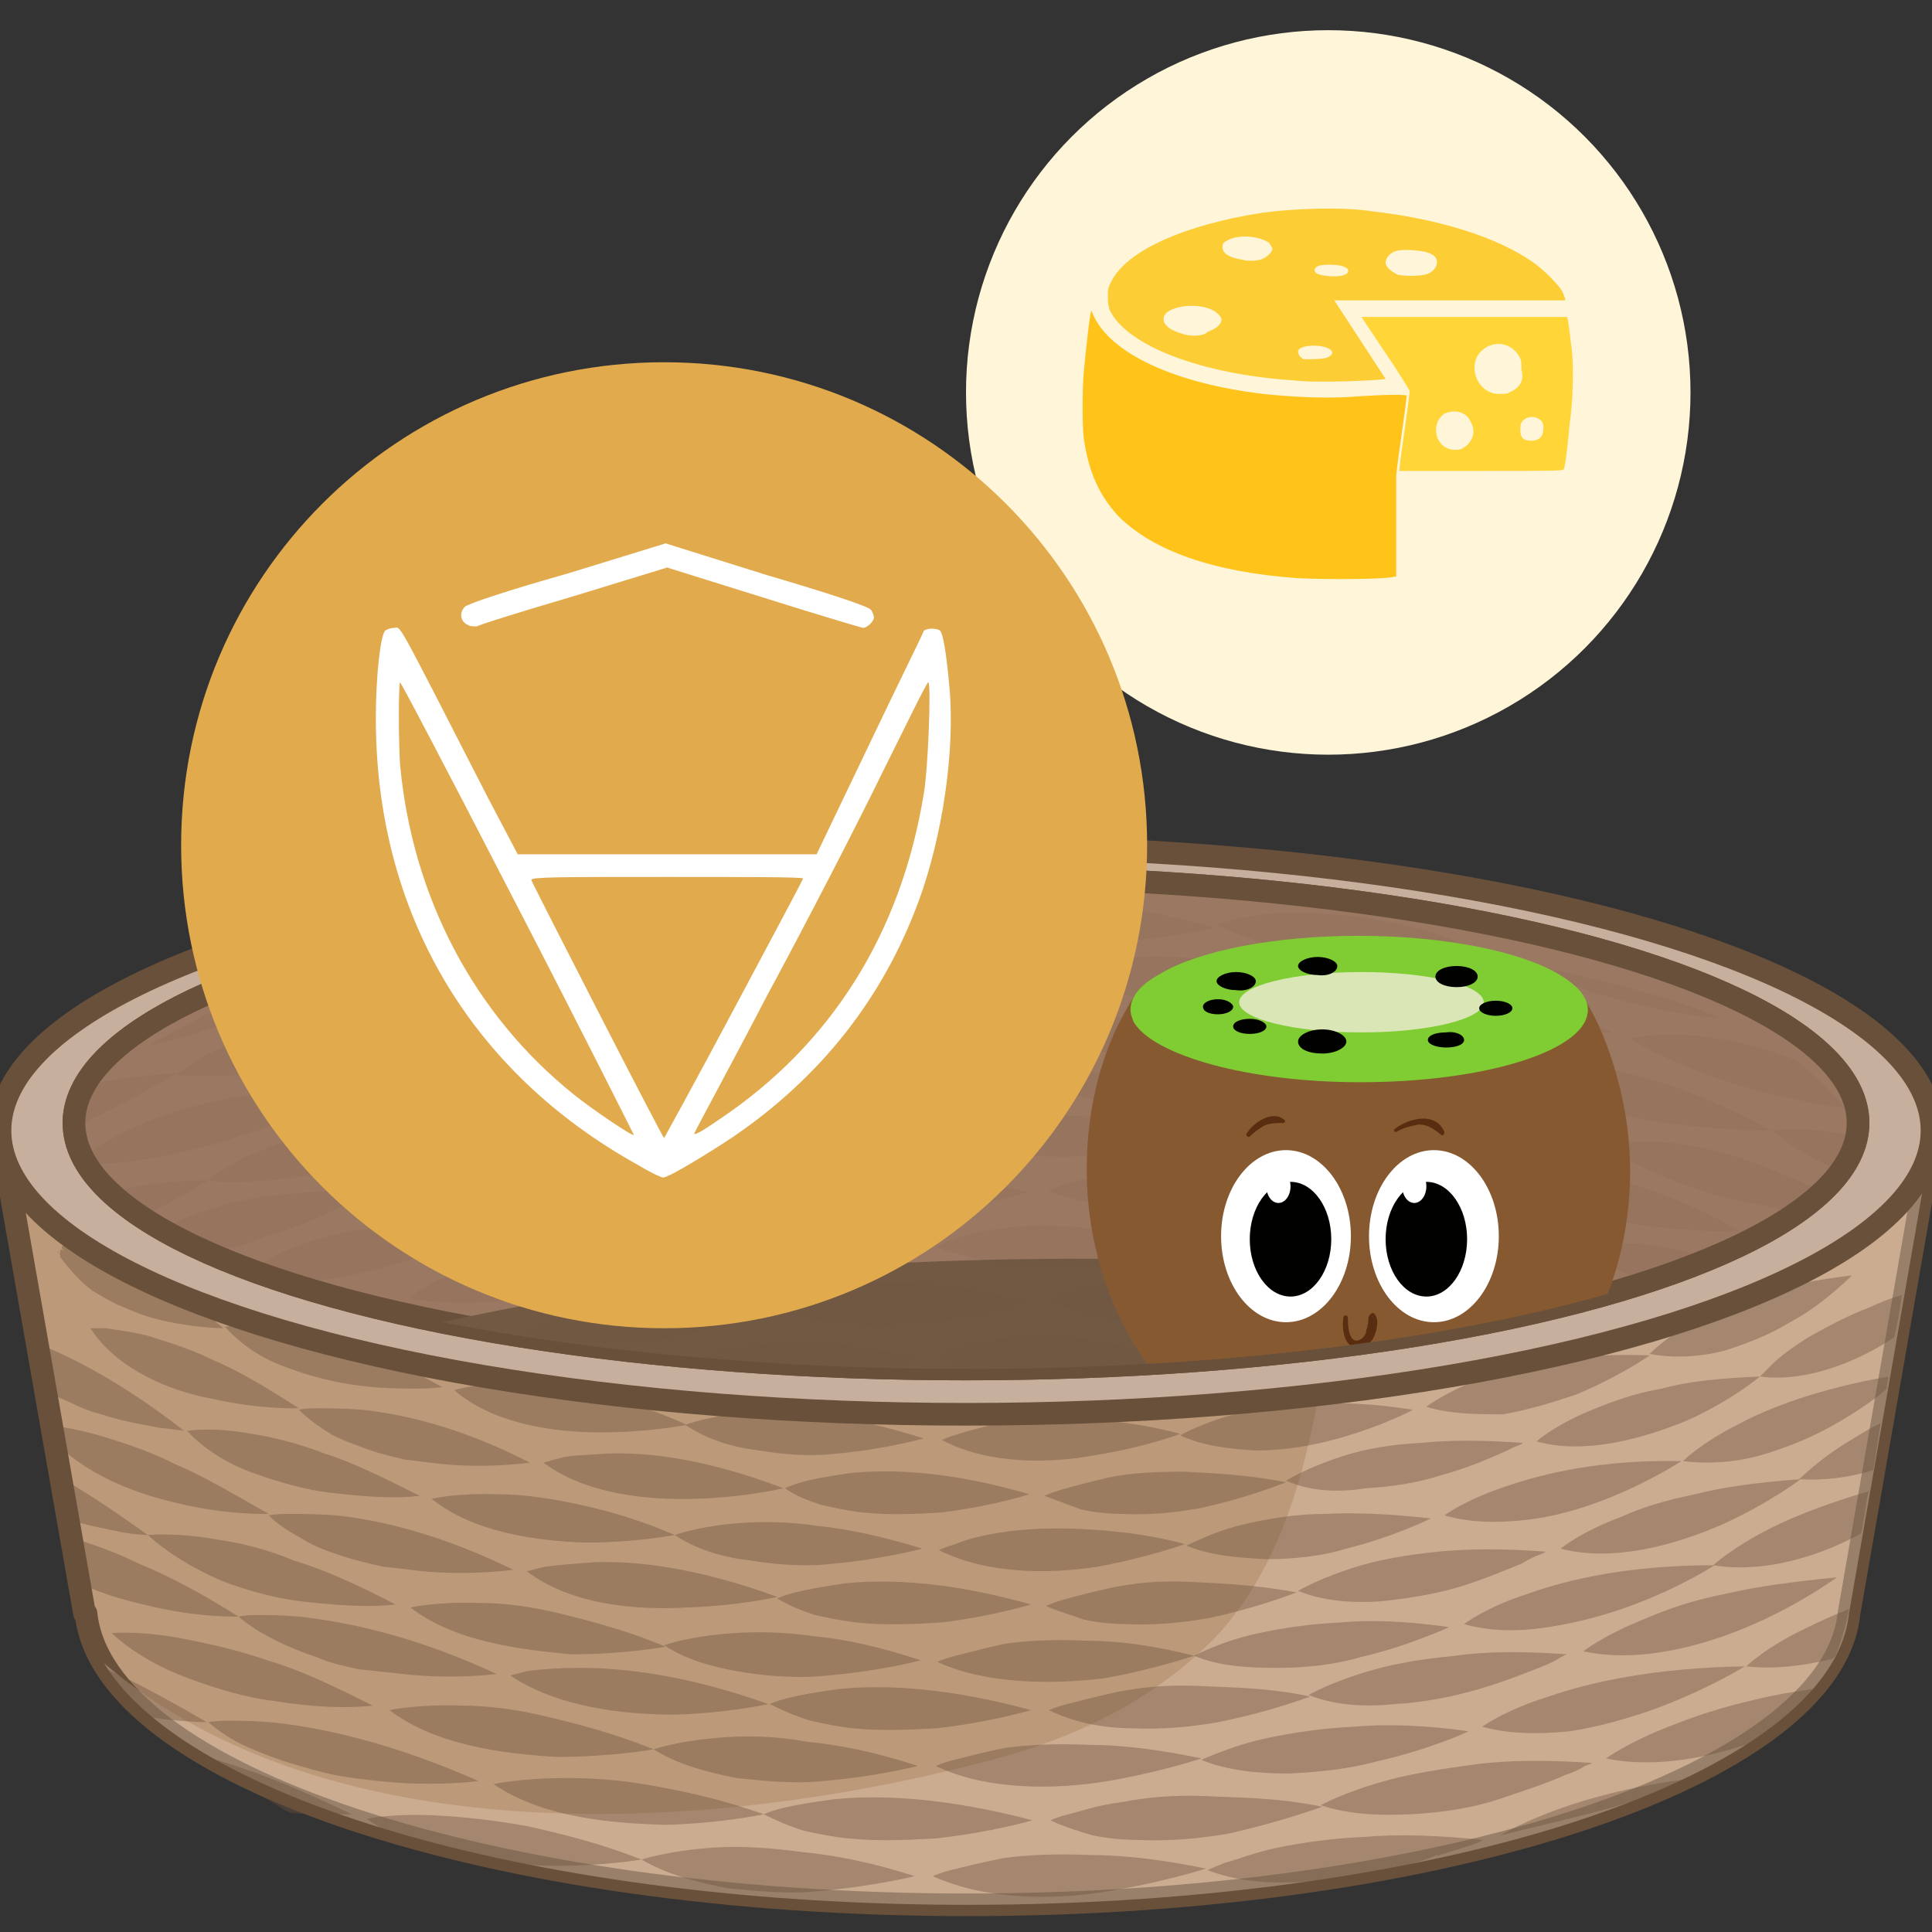 <?xml version="1.0" encoding="utf-8"?>
<!-- Generator: Adobe Illustrator 23.0.5, SVG Export Plug-In . SVG Version: 6.00 Build 0)  -->
<svg version="1.1" id="Layer_1" xmlns="http://www.w3.org/2000/svg" xmlns:xlink="http://www.w3.org/1999/xlink" x="0px" y="0px"
	 viewBox="0 0 128 128" style="enable-background:new 0 0 128 128;" xml:space="preserve">
<rect x="0" y="0" width="128" height="128" fill="#333333" stroke="none"/>
<style type="text/css">
	.st0{fill:#BC9979;stroke:#68503A;stroke-width:1.5;stroke-linecap:round;stroke-linejoin:round;stroke-miterlimit:10;}
	.st1{opacity:0.4;fill:#E2C9B5;enable-background:new    ;}
	.st2{fill:#C6AF9D;stroke:#68503A;stroke-width:1.5;stroke-linecap:round;stroke-linejoin:round;stroke-miterlimit:10;}
	.st3{fill:#D69E70;stroke:#68503A;stroke-width:1.5;stroke-linecap:round;stroke-linejoin:round;stroke-miterlimit:10;}
	.st4{fill:#9B7861;stroke:#68503A;stroke-width:1.5;stroke-linecap:round;stroke-linejoin:round;stroke-miterlimit:10;}
	.st5{fill:#725944;}
	.st6{opacity:0.4;}
	.st7{fill:#68503A;}
	.st8{opacity:0.1;clip-path:url(#SVGID_2_);}
	.st9{clip-path:url(#SVGID_4_);}
	.st10{fill:#875930;}
	.st11{fill:#80CC33;}
	.st12{fill:#DBE6B7;}
	.st13{fill:#010100;}
	.st14{fill:#FFFFFF;}
	.st15{fill:#592D0F;}
	.st16{fill:#FFF5D8;}
	.st17{fill:#FFC31A;}
	.st18{fill:#FFD538;}
	.st19{fill:#FCCD35;}
	.st20{fill:#E1AA4D;}
</style>
<g>
	<g>
		<path class="st0" d="M128,75.3l-2.4,0.5L0.2,76.1l5.4,30.8h0.1c1.1,10.7,26.8,19.3,58.4,19.3s57.3-8.6,58.4-19.3l0,0L128,75.3z"/>
		<path class="st1" d="M125.6,75.7L89,75.8c-0.3,4.9-0.6,9.7-1.3,14.6c-1,6.4-2.7,13.5-7.4,18.3c-4.1,4.1-9.4,6.6-15,8
			c-17.8,4.7-43.3,6.4-58.4-6.5c5.5,9.1,29,16,57.2,16c31.6,0,57.3-8.6,58.4-19.3l0,0l5.5-31.6L125.6,75.7z"/>
		<ellipse class="st2" cx="64" cy="74.9" rx="64" ry="18.8"/>
		<ellipse class="st3" cx="64" cy="74.4" rx="59.1" ry="16.3"/>
		<ellipse class="st4" cx="64" cy="74.4" rx="59.1" ry="16.3"/>
		<path class="st5" d="M73.4,83.4c-14.8-0.1-29.7,1-44.1,4.2C39,89.5,51,90.7,64,90.7c16.1,0,30.7-1.8,41.3-4.7
			C94.9,83.8,83.9,83.4,73.4,83.4z"/>
		<g class="st6">
			<g>
				<path class="st7" d="M6.5,82.8c-0.5-0.2-0.8-0.3-1.2-0.3c-0.3-0.1-0.6-0.1-0.8-0.1c-0.1,0-0.1,0-0.2,0.1H4.2c0,0,0,0-0.1,0.1
					l0,0v0.1c0,0,0,0.1,0.1,0.1c0,0.1,0.1,0.1,0.1,0.1l-0.2-0.1H4l0,0C3.9,82.9,3.9,83,3.8,83l0,0L4,82.8l0,0v0.1
					C4,83,3.9,83,4,83.2v0.1c0.6,0.8,1.3,1.6,2.1,2.2c0.5,0.3,1,0.6,1.6,0.9c0.7,0.3,1.4,0.6,2,0.8c1.3,0.4,2.6,0.6,3.6,0.7
					c0.9,0.1,1.5,0.1,1.5,0.1C11.2,84.9,8.4,83.4,6.5,82.8z"/>
				<path class="st7" d="M6,88c0,0,0.4,0,1,0c0.6,0.1,1.6,0.2,2.8,0.5c1.2,0.4,2.7,0.8,4.3,1.6c1.7,0.7,3.5,1.8,5.7,3.2
					c0,0-2.5,0.1-5.6-0.6C11.3,92.2,7.7,90.7,6,88z"/>
				<path class="st7" d="M3.4,92.3c0.3,0.2,0.7,0.4,1,0.5c0.8,0.4,1.5,0.7,2.3,0.9c1.5,0.5,2.9,0.7,3.9,0.9c1,0.1,1.6,0.2,1.6,0.2
					c-4.1-3.2-7.3-4.8-9.5-5.7C3.1,90.2,3.2,91.2,3.4,92.3z"/>
				<path class="st7" d="M11.6,97c-1.8-0.9-3.4-1.4-4.7-1.8s-2.4-0.6-3.1-0.7c0,0,0,0-0.1,0c0.1,0.4,0.1,0.9,0.2,1.3
					c2.1,2,5.2,3.2,7.9,3.8c3.3,0.8,6,0.7,6,0.7C15.5,99,13.5,97.8,11.6,97z"/>
				<path class="st7" d="M4.6,100.7c1.3,0.4,2.5,0.6,3.4,0.8c1.1,0.2,1.8,0.2,1.8,0.2C7.7,100.2,5.9,99,4.2,98
					C4.3,98.8,4.5,99.8,4.6,100.7z"/>
			</g>
			<g>
				<path class="st7" d="M5,102.4c0.2,0.8,0.4,1.7,0.5,2.6c1.3,0.6,2.7,1,4,1.3c3.5,0.9,6.3,0.8,6.3,0.8c-2.4-1.5-4.6-2.7-6.6-3.5
					c-1.6-0.8-3.1-1.3-4.4-1.7C4.9,102,4.9,102.2,5,102.4z"/>
				<path class="st7" d="M7.1,110.6c0.2,0.4,0.4,0.9,0.6,1.3c0.3,0.6,0.7,1.1,1.1,1.7c2.9,0.5,4.9,0.5,4.9,0.5
					C11.3,112.7,9.1,111.5,7.1,110.6z"/>
			</g>
			<g>
				<path class="st7" d="M14.9,87.9c0,0,1.5-0.3,4,0.1c1.3,0.2,2.8,0.5,4.5,1.2c1.8,0.5,3.7,1.5,5.9,2.7c0,0-0.6,0.1-1.6,0.1
					s-2.4,0-3.9-0.2c-1.6-0.2-3.2-0.6-4.8-1.2C17.3,90,16,89.1,14.9,87.9z"/>
				<path class="st7" d="M19.8,93.4c0,0,0.4-0.1,1.1-0.1s1.8,0,3.1,0.1c2.7,0.3,6.4,1.1,11.1,3.5c0,0-2.6,0.4-5.8,0.1
					c-0.8-0.1-1.7-0.2-2.5-0.3c-0.8-0.2-1.7-0.4-2.5-0.7c-0.8-0.3-1.7-0.6-2.4-1C21.1,94.5,20.4,94,19.8,93.4z"/>
				<path class="st7" d="M12.4,94.8c0,0,1.6-0.3,4.3,0.2c1.3,0.2,3,0.6,4.8,1.3c1.9,0.6,3.9,1.6,6.3,2.8c0,0-0.7,0.1-1.7,0.1
					c-1.1,0-2.5-0.1-4.2-0.3c-1.7-0.2-3.4-0.7-5.1-1.3C15.1,97,13.5,96,12.4,94.8z"/>
				<path class="st7" d="M17.8,100.4c0,0,0.4-0.1,1.2-0.1c0.8,0,1.9,0,3.3,0.1c2.8,0.3,6.8,1.2,11.7,3.6c0,0-2.7,0.4-6,0.1
					c-0.8-0.1-1.7-0.2-2.6-0.3c-0.9-0.2-1.8-0.4-2.7-0.7c-0.9-0.3-1.8-0.6-2.6-1.1C19.2,101.5,18.4,101,17.8,100.4z"/>
				<path class="st7" d="M9.8,101.7c0,0,1.8-0.2,4.6,0.3c1.4,0.2,3.2,0.6,5.1,1.4c2,0.6,4.2,1.6,6.7,2.9c0,0-0.7,0.1-1.8,0.1
					c-1.1,0-2.7-0.1-4.4-0.3c-1.7-0.2-3.6-0.7-5.4-1.4C12.8,103.9,11.1,102.9,9.8,101.7z"/>
			</g>
			<g>
				<path class="st7" d="M15.8,107.1c0,0,0.4-0.1,1.3-0.1c0.8,0,2,0,3.5,0.2c3,0.4,7.1,1.3,12.3,3.7c0,0-2.8,0.4-6.3,0
					c-0.9-0.1-1.8-0.2-2.8-0.3c-0.9-0.2-1.9-0.4-2.8-0.8c-0.9-0.3-1.9-0.7-2.7-1.1C17.3,108.2,16.5,107.7,15.8,107.1z"/>
				<path class="st7" d="M7.4,108.2c0,0,1.9-0.2,4.9,0.4c1.5,0.3,3.4,0.7,5.4,1.4c2.1,0.6,4.4,1.7,7,3c0,0-0.7,0.1-1.9,0.1
					c-1.2,0-2.8-0.1-4.6-0.4c-1.8-0.2-3.8-0.8-5.7-1.5S8.8,109.5,7.4,108.2z"/>
				<path class="st7" d="M13.8,114.1c0,0,0.5-0.1,1.3-0.1c0.9,0,2.1,0,3.7,0.2c3.1,0.4,7.5,1.4,12.9,3.8c0,0-2.9,0.4-6.6,0
					c-0.9-0.1-1.9-0.2-2.9-0.4c-1-0.2-2-0.5-3-0.8s-2-0.7-2.9-1.1C15.4,115.3,14.5,114.7,13.8,114.1z"/>
				<path class="st7" d="M17.5,119.1c0.6,0.3,1.1,0.7,1.7,1c0.8,0.1,1.5,0.1,2.1,0.1c1.2,0,2,0,2,0c-2.7-1.3-5.2-2.4-7.4-3.1
					c-1.4-0.5-2.6-0.8-3.8-1.1C13.8,117.2,15.6,118,17.5,119.1z"/>
			</g>
			<g>
				<path class="st7" d="M30.1,92.1c0,0,1.5-0.5,4.2-0.4c1.3,0,2.9,0.2,4.8,0.6c1.9,0.4,4,1,6.4,2.1c0,0-2.5,0.5-5.7,0.5
					C36.6,94.9,32.6,94.3,30.1,92.1z"/>
				<path class="st7" d="M36,96.9c0,0,0.4-0.1,1.1-0.3c0.7-0.2,1.8-0.2,3.2-0.3c2.8-0.1,6.6,0.4,11.6,2.3c0,0-2.5,0.6-5.8,0.7
					C42.9,99.4,38.8,99,36,96.9z"/>
				<path class="st7" d="M28.6,99.3c0,0,1.6-0.4,4.4-0.3c1.4,0,3.1,0.2,5,0.6s4.2,1,6.7,2.1c0,0-2.6,0.5-5.9,0.5
					C35.5,102.1,31.3,101.5,28.6,99.3z"/>
				<path class="st7" d="M34.9,104.1c0,0,0.4-0.1,1.2-0.3c0.8-0.1,1.9-0.2,3.3-0.3c2.9-0.1,6.9,0.4,12.1,2.3c0,0-2.6,0.6-6,0.7
					C42,106.7,37.8,106.3,34.9,104.1z"/>
				<path class="st7" d="M27.2,106.5c0,0,1.7-0.4,4.6-0.3c1.5,0,3.2,0.2,5.3,0.7c2,0.5,4.4,1.1,7,2.2c0,0-2.7,0.5-6.2,0.5
					C34.3,109.3,30,108.7,27.2,106.5z"/>
			</g>
			<g>
				<path class="st7" d="M33.8,111c0,0,0.4-0.1,1.2-0.3c0.8-0.1,2-0.2,3.4-0.2c3,0,7.2,0.5,12.5,2.4c0,0-2.7,0.6-6.2,0.7
					C41.3,113.6,36.9,113.1,33.8,111z"/>
				<path class="st7" d="M25.8,113.3c0,0,1.8-0.4,4.8-0.3c1.5,0,3.4,0.2,5.5,0.7s4.5,1.1,7.2,2.2c0,0-2.8,0.5-6.4,0.5
					C33.3,116.2,28.8,115.6,25.8,113.3z"/>
				<path class="st7" d="M32.7,118.2c0,0,0.4-0.1,1.3-0.2c0.8-0.1,2-0.2,3.6-0.2c1.5,0,3.4,0.1,5.6,0.5c2.2,0.4,4.6,0.9,7.4,1.9
					c0,0-2.8,0.6-6.5,0.7C40.4,120.8,35.9,120.4,32.7,118.2z"/>
				<path class="st7" d="M24.3,120.5c0,0,1.8-0.4,5-0.2c1.6,0.1,3.5,0.3,5.7,0.7c2.2,0.5,4.7,1.1,7.5,2.2c0,0-2.9,0.5-6.6,0.4
					C32.1,123.4,27.5,122.8,24.3,120.5z"/>
			</g>
			<g>
				<path class="st7" d="M45.4,94.4c0,0,1.5-0.6,4.2-0.8c1.4-0.1,3-0.1,4.9,0.2c1.9,0.2,4.2,0.7,6.7,1.5c0,0-2.5,0.7-5.7,1
					c-1.6,0.2-3.4,0.1-5.2-0.2C48.6,95.9,46.9,95.4,45.4,94.4z"/>
				<path class="st7" d="M52,98.6c0,0,0.4-0.2,1.1-0.4c0.7-0.2,1.8-0.4,3.2-0.6c2.8-0.3,6.8-0.1,11.9,1.4c0,0-2.5,0.8-5.8,1.2
					c-1.6,0.1-3.5,0.2-5.3,0c-0.9-0.1-1.8-0.3-2.7-0.5C53.5,99.4,52.7,99.1,52,98.6z"/>
				<path class="st7" d="M44.7,101.7c0,0,1.6-0.6,4.4-0.8c1.4-0.1,3.1-0.1,5.1,0.2c2,0.2,4.3,0.7,6.9,1.5c0,0-2.6,0.7-5.9,1
					c-1.7,0.2-3.5,0.1-5.4-0.2C48,103.2,46.2,102.7,44.7,101.7z"/>
				<path class="st7" d="M51.5,105.9c0,0,0.4-0.2,1.2-0.4c0.8-0.2,1.9-0.4,3.3-0.6c2.9-0.3,7-0.1,12.3,1.4c0,0-2.6,0.8-6,1.2
					c-1.7,0.1-3.6,0.2-5.5,0c-0.9-0.1-1.9-0.3-2.8-0.5C53.1,106.7,52.3,106.4,51.5,105.9z"/>
				<path class="st7" d="M44,109c0,0,1.6-0.6,4.6-0.8c1.5-0.1,3.2-0.1,5.3,0.2c2.1,0.2,4.4,0.7,7.1,1.6c0,0-2.6,0.7-6.1,1
					c-1.7,0.2-3.7,0.1-5.6-0.2S45.5,110,44,109z"/>
			</g>
			<g>
				<path class="st7" d="M51,112.9c0,0,0.4-0.2,1.2-0.4c0.8-0.2,1.9-0.4,3.4-0.6c3-0.3,7.2-0.1,12.7,1.4c0,0-2.7,0.8-6.2,1.2
					c-1.8,0.1-3.7,0.2-5.6,0c-1-0.1-1.9-0.3-2.8-0.5C52.7,113.7,51.8,113.3,51,112.9z"/>
				<path class="st7" d="M43.3,115.9c0,0,1.7-0.6,4.7-0.8c1.5-0.1,3.3-0.1,5.5,0.3c2.1,0.2,4.6,0.7,7.3,1.6c0,0-2.7,0.7-6.3,1
					c-1.8,0.2-3.8,0-5.7-0.2C46.8,117.4,44.9,116.9,43.3,115.9z"/>
				<path class="st7" d="M50.6,120.2c0,0,0.4-0.2,1.2-0.4c0.8-0.2,2-0.4,3.5-0.6c3.1-0.3,7.4-0.1,13.1,1.4c0,0-2.7,0.8-6.4,1.2
					c-1.8,0.1-3.8,0.2-5.8,0c-1-0.1-2-0.3-2.9-0.5C52.3,121,51.4,120.6,50.6,120.2z"/>
				<path class="st7" d="M42.5,123.2c0,0,1.8-0.6,4.9-0.8c1.6-0.1,3.5,0,5.7,0.3c2.2,0.2,4.7,0.7,7.5,1.6c0,0-2.8,0.7-6.5,1
					c-1.8,0.2-3.9,0-5.9-0.2C46.2,124.7,44.2,124.2,42.5,123.2z"/>
			</g>
			<g>
				<path class="st7" d="M62.4,95.4c0,0,0.4-0.2,1.1-0.4c0.7-0.2,1.7-0.5,3.1-0.8c1.3-0.2,3-0.3,4.9-0.2c1.9,0.1,4.1,0.3,6.7,1
					c0,0-2.4,0.9-5.6,1.4C69.4,97,65.4,97,62.4,95.4z"/>
				<path class="st7" d="M69.2,99.1c0,0,0.4-0.2,1.1-0.4c0.7-0.2,1.8-0.5,3.1-0.8c1.4-0.3,3-0.4,5-0.4c2,0.1,4.2,0.2,6.8,0.7
					c0,0-2.4,1-5.6,1.7c-1.6,0.3-3.4,0.5-5.3,0.4c-0.9,0-1.8-0.1-2.7-0.3C70.8,99.7,70,99.4,69.2,99.1z"/>
				<path class="st7" d="M62.2,102.7c0,0,0.4-0.2,1.1-0.4c0.7-0.3,1.8-0.6,3.2-0.8c1.4-0.2,3.1-0.3,5.1-0.2c2,0.1,4.3,0.3,6.9,1
					c0,0-2.5,0.9-5.8,1.5C69.5,104.3,65.4,104.3,62.2,102.7z"/>
				<path class="st7" d="M69.3,106.4c0,0,0.4-0.2,1.1-0.4c0.7-0.2,1.8-0.5,3.2-0.8c1.4-0.3,3.1-0.5,5.2-0.4s4.4,0.2,7.1,0.7
					c0,0-2.5,1-5.8,1.7c-1.7,0.3-3.6,0.5-5.5,0.4c-0.9,0-1.9-0.1-2.8-0.3C71,107,70.2,106.8,69.3,106.4z"/>
				<path class="st7" d="M62.1,110.1c0,0,0.4-0.2,1.2-0.4c0.8-0.2,1.9-0.5,3.3-0.8c1.4-0.2,3.2-0.3,5.3-0.2c2.1,0,4.5,0.3,7.2,1
					c0,0-2.6,0.9-6,1.5C69.7,111.6,65.3,111.6,62.1,110.1z"/>
			</g>
			<g>
				<path class="st7" d="M69.5,113.3c0,0,0.4-0.2,1.2-0.4c0.8-0.2,1.9-0.5,3.3-0.8c1.5-0.3,3.3-0.5,5.4-0.4s4.6,0.1,7.4,0.7
					c0,0-2.6,1-6.1,1.7c-1.7,0.3-3.7,0.5-5.7,0.4c-1,0-1.9-0.1-2.9-0.3C71.2,114,70.3,113.7,69.5,113.3z"/>
				<path class="st7" d="M62,117c0,0,0.4-0.2,1.2-0.4c0.8-0.2,1.9-0.5,3.4-0.8c1.5-0.2,3.3-0.3,5.5-0.2c2.2,0,4.6,0.3,7.5,0.9
					c0,0-2.7,0.9-6.2,1.5C69.8,118.6,65.3,118.6,62,117z"/>
				<path class="st7" d="M69.6,120.6c0,0,0.4-0.2,1.2-0.4c0.8-0.2,1.9-0.6,3.5-0.8c1.5-0.3,3.4-0.5,5.6-0.4s4.8,0.1,7.7,0.7
					c0,0-2.7,1-6.3,1.8c-1.8,0.3-3.8,0.5-5.9,0.4c-1,0-2-0.1-3-0.3C71.4,121.3,70.4,121,69.6,120.6z"/>
				<path class="st7" d="M61.8,124.3c0,0,0.4-0.2,1.2-0.4c0.8-0.2,2-0.5,3.5-0.8c1.5-0.2,3.4-0.3,5.7-0.2c2.2,0,4.8,0.3,7.7,0.9
					c0,0-2.8,0.9-6.5,1.5C69.9,125.9,65.3,125.9,61.8,124.3z"/>
			</g>
			<g>
				<path class="st7" d="M78.2,95.1c0,0,0.3-0.2,1-0.5s1.7-0.7,3-1s2.9-0.5,4.8-0.6s4.1,0,6.6,0.4c0,0-0.5,0.3-1.5,0.7
					c-0.9,0.4-2.3,0.9-3.8,1.3s-3.3,0.7-5.1,0.7C81.5,96,79.7,95.8,78.2,95.1z"/>
				<path class="st7" d="M85.2,98.1c0,0,1.4-0.9,4-1.7c1.3-0.4,2.9-0.7,4.9-0.8c1.9-0.2,4.2-0.2,6.8,0c0,0-0.1,0.1-0.4,0.2
					s-0.6,0.3-1.1,0.5c-0.9,0.4-2.3,1-3.8,1.4c-1.5,0.5-3.3,0.8-5.1,0.9C88.6,98.9,86.8,98.8,85.2,98.1z"/>
				<path class="st7" d="M78.6,102.4c0,0,0.4-0.2,1.1-0.5s1.7-0.7,3.1-1s3.1-0.6,5-0.6c2-0.1,4.3,0,7,0.3c0,0-0.6,0.3-1.6,0.7
					c-1,0.4-2.4,0.9-4,1.3c-1.6,0.5-3.5,0.7-5.3,0.7C82.1,103.2,80.3,103.1,78.6,102.4z"/>
				<path class="st7" d="M86,105.4c0,0,1.5-0.9,4.2-1.7c1.4-0.4,3.1-0.7,5.1-0.9c2-0.2,4.4-0.2,7.1,0c0,0-0.1,0.1-0.4,0.2
					s-0.7,0.3-1.2,0.6c-1,0.4-2.4,1-4,1.5s-3.5,0.8-5.4,1C89.6,106.2,87.7,106.1,86,105.4z"/>
				<path class="st7" d="M79.1,109.7c0,0,0.4-0.2,1.1-0.5s1.8-0.7,3.2-1c1.4-0.3,3.2-0.6,5.3-0.7c2.1-0.2,4.5-0.1,7.3,0.3
					c0,0-0.6,0.3-1.7,0.7c-1,0.4-2.5,0.9-4.2,1.3c-1.7,0.5-3.6,0.7-5.5,0.7C82.7,110.5,80.8,110.4,79.1,109.7z"/>
			</g>
			<g>
				<path class="st7" d="M86.7,112.3c0,0,1.5-0.9,4.4-1.7c1.4-0.4,3.2-0.7,5.3-0.9c2.1-0.3,4.6-0.3,7.4-0.1c0,0-0.2,0.1-0.4,0.2
					c-0.3,0.2-0.7,0.4-1.2,0.6c-1,0.4-2.5,1-4.2,1.5s-3.7,0.9-5.6,1C90.4,113.1,88.5,113,86.7,112.3z"/>
				<path class="st7" d="M79.6,116.6c0,0,0.4-0.2,1.2-0.5c0.8-0.3,1.9-0.7,3.4-1s3.3-0.6,5.5-0.7c2.2-0.2,4.7-0.1,7.6,0.3
					c0,0-0.6,0.3-1.7,0.7c-1.1,0.4-2.6,0.9-4.4,1.3c-1.8,0.5-3.8,0.7-5.8,0.8C83.3,117.5,81.3,117.3,79.6,116.6z"/>
				<path class="st7" d="M87.5,119.6c0,0,1.6-0.9,4.6-1.7c1.5-0.4,3.4-0.7,5.6-1s4.8-0.3,7.8-0.1c0,0-0.2,0.1-0.5,0.2
					c-0.3,0.2-0.7,0.4-1.3,0.6c-1.1,0.5-2.6,1-4.4,1.6s-3.8,0.9-5.9,1C91.3,120.3,89.3,120.2,87.5,119.6z"/>
				<path class="st7" d="M95.4,122.9c0.6-0.2,1.3-0.4,1.9-0.6s1-0.4,1-0.4c-3-0.3-5.6-0.4-7.9-0.2c-2.3,0.1-4.2,0.4-5.7,0.7
					c-1.5,0.3-2.7,0.8-3.5,1c-0.8,0.3-1.2,0.5-1.2,0.5c1.8,0.7,3.9,0.9,5.9,0.8c2.1-0.1,4.1-0.3,6-0.8c1.2-0.3,2.4-0.6,3.3-1
					C95.3,123,95.4,122.9,95.4,122.9z"/>
			</g>
			<g>
				<path class="st7" d="M94.5,93.2c0,0,1.3-1,3.7-1.9c2.5-0.9,6.1-1.7,11.1-1.5c0,0-2,1.4-4.9,2.6c-1.5,0.5-3.1,1-4.8,1.3
					C97.9,93.7,96.1,93.7,94.5,93.2z"/>
				<path class="st7" d="M101.8,95.5c0,0,1.2-1.1,3.7-2.1c1.2-0.5,2.8-1.1,4.6-1.4c1.8-0.5,4-0.7,6.5-0.8c0,0-1.9,1.6-4.8,2.9
					C108.9,95.3,105,96.4,101.8,95.5z"/>
				<path class="st7" d="M95.7,100.4c0,0,1.3-1,4-1.9c2.6-0.9,6.4-1.8,11.7-1.7c0,0-2.1,1.4-5.2,2.6c-1.6,0.6-3.3,1.1-5.1,1.3
					C99.3,100.9,97.4,100.9,95.7,100.4z"/>
				<path class="st7" d="M103.4,102.6c0,0,1.3-1.1,4-2.1c1.3-0.6,2.9-1.1,4.9-1.5c1.9-0.5,4.3-0.8,7-1c0,0-2.1,1.6-5.2,3
					C110.9,102.4,106.8,103.5,103.4,102.6z"/>
				<path class="st7" d="M97,107.6c0,0,1.4-1.1,4.2-2c2.8-1,6.8-1.9,12.4-1.9c0,0-2.3,1.5-5.6,2.7c-1.6,0.6-3.5,1.1-5.4,1.4
					S98.7,108.1,97,107.6z"/>
			</g>
			<g>
				<path class="st7" d="M104.9,109.4c0,0,1.4-1.1,4.2-2.2c1.4-0.6,3.1-1.2,5.2-1.6c2.1-0.5,4.5-0.8,7.4-1.1c0,0-2.3,1.7-5.5,3.1
					C112.8,109.1,108.5,110.2,104.9,109.4z"/>
				<path class="st7" d="M98.2,114.4c0,0,1.5-1.1,4.4-2c2.9-1,7.1-1.9,13-2c0,0-2.4,1.5-5.9,2.8c-1.7,0.6-3.7,1.2-5.7,1.5
					C102,114.9,100,114.9,98.2,114.4z"/>
				<path class="st7" d="M117,115.1c1.2-0.9,2.2-2,3.1-3.2c-1.4,0.2-2.6,0.4-3.8,0.7c-2.2,0.5-4,1.1-5.5,1.7
					c-2.9,1.1-4.4,2.2-4.4,2.2C109.8,117.2,113.7,116.4,117,115.1z"/>
				<path class="st7" d="M112.4,117.8c-3.5,0.4-6.3,1.1-8.4,1.8c-3,1-4.6,2-4.6,2l0,0C103.8,120.5,108.3,119.6,112.4,117.8z"/>
			</g>
			<g>
				<path class="st7" d="M109.3,89.7c0,0,1.1-1.2,3.3-2.3c2.2-1.2,5.6-2.4,10.1-2.9c0,0-0.4,0.4-1.1,1s-1.7,1.4-3,2.1
					c-1.3,0.8-2.8,1.4-4.4,1.9C112.6,89.9,110.9,90,109.3,89.7z"/>
				<path class="st7" d="M125.5,88.6c0.2-0.9,0.4-1.9,0.5-2.8c-0.7,0.2-1.5,0.5-2.1,0.8c-1.6,0.6-3,1.4-4.1,2
					c-1.1,0.7-1.9,1.3-2.4,1.8s-0.8,0.8-0.8,0.8C119.7,91.6,123.1,90.2,125.5,88.6z"/>
				<path class="st7" d="M116.7,96.4c1.7-0.5,3.4-1.2,4.8-2s2.6-1.6,3.4-2.3c0,0,0,0,0.1-0.1c0-0.3,0.1-0.6,0.1-0.8
					c-4.5,0.8-7.8,2-10,3.2c-2.4,1.2-3.6,2.4-3.6,2.4C113.1,97,115,96.9,116.7,96.4z"/>
				<path class="st7" d="M124.1,97.4c0.2-1,0.3-2.1,0.5-3.1c-0.7,0.3-1.3,0.7-1.8,1c-1.2,0.7-2.1,1.4-2.7,1.9s-0.9,0.8-0.9,0.8
					C120.8,98.1,122.5,97.9,124.1,97.4z"/>
				<path class="st7" d="M119.1,103.3c1.5-0.4,2.9-1,4.2-1.7c0.2-0.9,0.3-1.9,0.5-2.8c-2.7,0.8-4.8,1.6-6.4,2.4
					c-2.6,1.3-3.9,2.5-3.9,2.5C115.3,104,117.3,103.8,119.1,103.3z"/>
			</g>
			<g>
				<path class="st7" d="M121.4,109.9C121.4,109.9,121.4,109.8,121.4,109.9c0.1-0.1,0.1-0.1,0.2-0.2c0.4-1,0.7-2,0.9-3.1
					c-1,0.4-1.9,0.8-2.7,1.2c-2.8,1.3-4.1,2.6-4.1,2.6C117.4,110.6,119.4,110.4,121.4,109.9z"/>
			</g>
		</g>
		<g>
			<g>
				<defs>
					<ellipse id="SVGID_1_" cx="64" cy="74.4" rx="59.1" ry="16.3"/>
				</defs>
				<clipPath id="SVGID_2_">
					<use xlink:href="#SVGID_1_"  style="overflow:visible;"/>
				</clipPath>
				<g class="st8">
					<g>
						<path class="st7" d="M4.2,102.5c-0.5,0.2-0.9,0.3-1.3,0.3c-0.3,0.1-0.6,0.1-0.8,0.1c-0.1,0-0.1,0-0.2-0.1H1.8c0,0,0,0-0.1-0.1
							l0,0v-0.1l0.1-0.1c0-0.1,0.1-0.1,0.1-0.1l-0.2,0.1H1.6l0,0c-0.1-0.1-0.1-0.2-0.2-0.2l0,0l0.2,0.2l0,0v-0.1
							c0-0.1-0.1-0.2,0-0.3V102c0.6-0.8,1.4-1.6,2.2-2.2c0.5-0.3,1.1-0.6,1.6-0.9c0.7-0.3,1.4-0.6,2.1-0.8c1.4-0.4,2.7-0.6,3.7-0.7
							s1.6-0.1,1.6-0.1C9,100.4,6.1,101.9,4.2,102.5z"/>
						<path class="st7" d="M3.6,97.3c0,0,0.4,0,1.1,0c0.7-0.1,1.7-0.2,2.9-0.5s2.8-0.8,4.4-1.6c1.8-0.7,3.7-1.8,5.9-3.2
							c0,0-2.6-0.1-5.8,0.6C9.1,93.1,5.3,94.6,3.6,97.3z"/>
						<path class="st7" d="M0.9,93c0.4-0.2,0.7-0.4,1.1-0.5c0.8-0.4,1.6-0.7,2.4-0.9c1.6-0.5,3-0.7,4.1-0.9c1.1-0.1,1.7-0.2,1.7-0.2
							c-4.2,3.2-7.5,4.8-9.9,5.7C0.6,95.1,0.8,94.1,0.9,93z"/>
						<path class="st7" d="M9.5,88.3c-1.8,0.9-3.5,1.4-4.9,1.8s-2.5,0.6-3.3,0.7c0,0,0,0-0.1,0c0.1-0.4,0.1-0.9,0.2-1.3
							c2.2-2,5.4-3.2,8.2-3.8c3.4-0.8,6.2-0.7,6.2-0.7C13.5,86.3,11.4,87.5,9.5,88.3z"/>
						<path class="st7" d="M2.2,84.6c1.4-0.4,2.6-0.6,3.5-0.7c1.1-0.2,1.9-0.2,1.9-0.2c-2.1,1.5-4.1,2.7-5.9,3.7
							C1.9,86.5,2,85.5,2.2,84.6z"/>
					</g>
					<g>
						<path class="st7" d="M2.5,82.9c0.2-0.8,0.4-1.7,0.6-2.6c1.4-0.6,2.8-1,4.1-1.3c3.7-0.9,6.6-0.8,6.6-0.8
							C11.3,79.7,9,80.9,7,81.8c-1.7,0.8-3.2,1.3-4.5,1.7C2.5,83.3,2.5,83.1,2.5,82.9z"/>
						<path class="st7" d="M4.8,74.7c0.2-0.4,0.4-0.9,0.7-1.3c0.4-0.6,0.7-1.1,1.1-1.7c3-0.5,5.1-0.6,5.1-0.6
							C9.2,72.6,6.9,73.8,4.8,74.7z"/>
					</g>
					<g>
						<path class="st7" d="M12.9,97.4c0,0,1.6,0.3,4.1-0.1c1.3-0.2,2.9-0.5,4.6-1.2c1.8-0.5,3.8-1.5,6.1-2.7c0,0-0.6-0.1-1.7-0.1
							c-1,0-2.5,0-4.1,0.2c-1.6,0.1-3.3,0.6-4.9,1.2S14,96.2,12.9,97.4z"/>
						<path class="st7" d="M18,91.9c0,0,0.4,0.1,1.2,0.1c0.7,0,1.8,0,3.2-0.1c2.8-0.3,6.6-1.1,11.5-3.5c0,0-2.7-0.4-6-0.1
							c-0.8,0.1-1.7,0.2-2.6,0.3c-0.9,0.2-1.8,0.4-2.6,0.7c-0.9,0.3-1.7,0.6-2.5,1C19.3,90.8,18.6,91.3,18,91.9z"/>
						<path class="st7" d="M10.2,90.5c0,0,1.7,0.3,4.4-0.2c1.4-0.2,3.1-0.6,5-1.3c2-0.6,4.1-1.6,6.5-2.8c0,0-0.7-0.1-1.8-0.1
							c-1.1,0-2.6,0.1-4.3,0.3c-1.7,0.2-3.5,0.7-5.3,1.3C13,88.3,11.4,89.3,10.2,90.5z"/>
						<path class="st7" d="M15.9,84.9c0,0,0.4,0.1,1.2,0.1c0.8,0,2,0,3.4-0.1c2.9-0.3,7-1.2,12.1-3.6c0,0-2.8-0.4-6.3-0.1
							c-0.9,0.1-1.8,0.2-2.8,0.3c-0.9,0.2-1.9,0.4-2.8,0.7c-0.9,0.3-1.8,0.6-2.7,1.1C17.3,83.8,16.5,84.3,15.9,84.9z"/>
						<path class="st7" d="M7.6,83.6c0,0,1.8,0.2,4.8-0.3c1.5-0.2,3.3-0.6,5.3-1.4c2.1-0.6,4.3-1.6,6.9-2.9c0,0-0.7-0.1-1.9-0.1
							c-1.2,0-2.8,0.1-4.6,0.3c-1.8,0.2-3.8,0.7-5.6,1.4C10.6,81.4,8.9,82.4,7.6,83.6z"/>
					</g>
					<g>
						<path class="st7" d="M13.8,78.2c0,0,0.5,0.1,1.3,0.1s2.1,0,3.6-0.2c3.1-0.4,7.4-1.3,12.7-3.7c0,0-2.9-0.4-6.6,0
							C24,74.5,23,74.6,22,74.8c-1,0.2-2,0.4-3,0.8c-1,0.3-1.9,0.7-2.8,1.1C15.4,77.1,14.5,77.6,13.8,78.2z"/>
						<path class="st7" d="M5.1,77.1c0,0,1.9,0.2,5.1-0.4c1.6-0.3,3.5-0.7,5.6-1.4c2.2-0.6,4.6-1.7,7.3-3c0,0-0.7-0.1-2-0.1
							c-1.2,0-2.9,0.1-4.8,0.4c-1.9,0.2-4,0.8-6,1.5C8.4,74.8,6.5,75.8,5.1,77.1z"/>
						<path class="st7" d="M11.7,71.2c0,0,0.5,0.1,1.4,0.1s2.2,0,3.8-0.2c3.3-0.4,7.8-1.4,13.4-3.8c0,0-3-0.4-6.9,0
							c-1,0.1-2,0.2-3,0.4c-1,0.2-2.1,0.5-3.1,0.8s-2,0.7-3,1.1S12.5,70.6,11.7,71.2z"/>
						<path class="st7" d="M15.5,66.2c0.6-0.3,1.2-0.7,1.8-1c0.8-0.1,1.5-0.1,2.1-0.1c1.3,0,2,0,2,0c-2.8,1.3-5.4,2.4-7.7,3.1
							c-1.4,0.5-2.7,0.8-3.9,1.1C11.7,68.2,13.6,67.3,15.5,66.2z"/>
					</g>
					<g>
						<path class="st7" d="M28.6,93.2c0,0,1.6,0.5,4.3,0.4c1.4,0,3.1-0.2,5-0.6s4.2-1,6.6-2.1c0,0-2.6-0.5-5.9-0.5
							C35.4,90.4,31.3,91,28.6,93.2z"/>
						<path class="st7" d="M34.8,88.4c0,0,0.4,0.1,1.2,0.3c0.8,0.1,1.9,0.2,3.3,0.3c2.9,0.1,6.9-0.4,12.1-2.3c0,0-2.6-0.6-6.1-0.7
							C41.9,85.9,37.7,86.3,34.8,88.4z"/>
						<path class="st7" d="M27.1,86c0,0,1.7,0.4,4.5,0.3c1.5,0,3.2-0.2,5.2-0.6s4.4-1,6.9-2.1c0,0-2.7-0.5-6.2-0.5
							C34.2,83.2,29.9,83.8,27.1,86z"/>
						<path class="st7" d="M33.6,81.2c0,0,0.4,0.1,1.2,0.3c0.8,0.1,1.9,0.2,3.4,0.3c3,0.1,7.2-0.4,12.6-2.3c0,0-2.7-0.6-6.3-0.7
							C41,78.6,36.7,79,33.6,81.2z"/>
						<path class="st7" d="M25.6,78.8c0,0,1.8,0.4,4.8,0.3c1.5,0,3.4-0.2,5.5-0.7s4.5-1.1,7.2-2.2c0,0-2.8-0.5-6.4-0.5
							C33,76,28.6,76.6,25.6,78.8z"/>
					</g>
					<g>
						<path class="st7" d="M32.5,74.3c0,0,0.4,0.1,1.3,0.3c0.8,0.1,2,0.2,3.6,0.2c3.1,0.1,7.5-0.5,13-2.4c0,0-2.8-0.6-6.5-0.7
							C40.2,71.7,35.7,72.2,32.5,74.3z"/>
						<path class="st7" d="M24.1,72c0,0,1.8,0.4,5,0.3c1.6,0,3.5-0.2,5.7-0.7s4.7-1.1,7.5-2.2c0,0-2.9-0.5-6.6-0.5
							C31.9,69.1,27.3,69.7,24.1,72z"/>
						<path class="st7" d="M31.3,67.1c0,0,0.5,0.1,1.3,0.2c0.9,0.1,2.1,0.2,3.7,0.2c1.6,0,3.6-0.1,5.8-0.5c2.3-0.4,4.8-0.9,7.7-1.9
							c0,0-2.9-0.6-6.7-0.7C39.4,64.5,34.7,64.9,31.3,67.1z"/>
						<path class="st7" d="M22.6,64.8c0,0,1.9,0.4,5.2,0.2c1.6-0.1,3.6-0.3,5.9-0.7c2.3-0.5,4.9-1.1,7.8-2.2c0,0-3-0.5-6.9-0.4
							C30.8,61.9,25.9,62.5,22.6,64.8z"/>
					</g>
					<g>
						<path class="st7" d="M44.6,90.9c0,0,1.6,0.6,4.4,0.8c1.4,0.1,3.1,0.1,5.1-0.2c2-0.2,4.3-0.7,6.9-1.5c0,0-2.6-0.7-6-1
							c-1.7-0.2-3.6-0.1-5.4,0.2C47.8,89.4,46,89.9,44.6,90.9z"/>
						<path class="st7" d="M51.3,86.7c0,0,0.4,0.2,1.2,0.4c0.8,0.2,1.9,0.4,3.3,0.6c2.9,0.3,7,0.1,12.3-1.4c0,0-2.6-0.8-6-1.2
							c-1.7-0.1-3.6-0.2-5.5,0c-0.9,0.1-1.9,0.3-2.8,0.5C53,85.9,52.1,86.2,51.3,86.7z"/>
						<path class="st7" d="M43.8,83.6c0,0,1.6,0.6,4.6,0.8c1.5,0.1,3.2,0.1,5.3-0.2c2.1-0.2,4.5-0.7,7.2-1.5c0,0-2.7-0.7-6.1-1
							c-1.7-0.2-3.7-0.1-5.6,0.2C47.2,82.1,45.3,82.6,43.8,83.6z"/>
						<path class="st7" d="M50.8,79.4c0,0,0.4,0.2,1.2,0.4c0.8,0.2,1.9,0.4,3.4,0.6c3,0.3,7.3,0.1,12.7-1.4c0,0-2.7-0.8-6.2-1.2
							c-1.8-0.1-3.7-0.2-5.7,0c-1,0.1-1.9,0.3-2.9,0.5C52.5,78.6,51.7,78.9,50.8,79.4z"/>
						<path class="st7" d="M43,76.3c0,0,1.7,0.6,4.7,0.8c1.5,0.1,3.4,0.1,5.5-0.2c2.2-0.2,4.6-0.7,7.4-1.6c0,0-2.7-0.7-6.3-1
							c-1.8-0.2-3.8-0.1-5.8,0.2C46.6,74.8,44.7,75.3,43,76.3z"/>
					</g>
					<g>
						<path class="st7" d="M50.4,72.4c0,0,0.4,0.2,1.2,0.4c0.8,0.2,2,0.4,3.5,0.6c3.1,0.3,7.5,0.1,13.1-1.4c0,0-2.8-0.8-6.4-1.2
							c-1.8-0.1-3.9-0.2-5.9,0c-1,0.1-2,0.3-2.9,0.5C52.1,71.6,51.2,72,50.4,72.4z"/>
						<path class="st7" d="M42.3,69.4c0,0,1.8,0.6,4.9,0.8c1.6,0.1,3.5,0,5.7-0.3c2.2-0.2,4.8-0.7,7.6-1.6c0,0-2.8-0.7-6.5-1
							c-1.9-0.2-3.9,0-6,0.2C46,67.9,44,68.4,42.3,69.4z"/>
						<path class="st7" d="M49.9,65.1c0,0,0.4,0.2,1.3,0.4c0.8,0.2,2.1,0.4,3.6,0.6c3.2,0.3,7.7,0.1,13.6-1.4c0,0-2.9-0.8-6.6-1.2
							c-1.9-0.1-4-0.2-6,0c-1,0.1-2.1,0.3-3,0.5C51.7,64.3,50.7,64.7,49.9,65.1z"/>
						<path class="st7" d="M41.6,62.1c0,0,1.8,0.6,5.1,0.8c1.6,0.1,3.6,0,5.9-0.3c2.3-0.2,4.9-0.7,7.8-1.6c0,0-2.9-0.7-6.7-1
							c-1.9-0.2-4.1,0-6.2,0.2C45.3,60.6,43.3,61.1,41.6,62.1z"/>
					</g>
					<g>
						<path class="st7" d="M62.1,89.9c0,0,0.4,0.2,1.1,0.4c0.7,0.2,1.8,0.5,3.2,0.8c1.4,0.2,3.1,0.3,5.1,0.2c2-0.1,4.3-0.3,6.9-1
							c0,0-2.5-0.9-5.8-1.5C69.5,88.3,65.3,88.3,62.1,89.9z"/>
						<path class="st7" d="M69.3,86.2c0,0,0.4,0.2,1.1,0.4c0.7,0.2,1.8,0.5,3.2,0.8c1.4,0.3,3.1,0.4,5.2,0.4
							c2.1-0.1,4.4-0.2,7.1-0.7c0,0-2.5-1-5.8-1.7c-1.7-0.3-3.6-0.5-5.5-0.4c-0.9,0-1.9,0.1-2.8,0.3C71,85.6,70.1,85.9,69.3,86.2z"
							/>
						<path class="st7" d="M62,82.6c0,0,0.4,0.2,1.2,0.4c0.8,0.2,1.9,0.5,3.3,0.8c1.4,0.2,3.2,0.3,5.3,0.2c2.1-0.1,4.5-0.3,7.2-1
							c0,0-2.6-0.9-6-1.5C69.6,81,65.3,81,62,82.6z"/>
						<path class="st7" d="M69.4,78.9c0,0,0.4,0.2,1.2,0.4c0.8,0.2,1.9,0.5,3.4,0.8s3.3,0.4,5.4,0.4c2.1-0.1,4.6-0.2,7.4-0.7
							c0,0-2.6-1-6-1.7c-1.7-0.3-3.7-0.5-5.7-0.4c-1,0-2,0.1-2.9,0.3C71.1,78.3,70.2,78.5,69.4,78.9z"/>
						<path class="st7" d="M61.9,75.2c0,0,0.4,0.2,1.2,0.4c0.8,0.2,1.9,0.5,3.4,0.8c1.5,0.2,3.3,0.3,5.5,0.2c2.2,0,4.7-0.3,7.5-1
							c0,0-2.7-0.9-6.2-1.5C69.7,73.7,65.2,73.7,61.9,75.2z"/>
					</g>
					<g>
						<path class="st7" d="M69.5,72c0,0,0.4,0.2,1.2,0.4c0.8,0.2,2,0.6,3.5,0.8c1.5,0.3,3.4,0.5,5.6,0.4s4.7-0.1,7.7-0.7
							c0,0-2.7-1-6.3-1.7c-1.8-0.3-3.8-0.5-5.9-0.4c-1,0-2,0.1-3,0.3C71.3,71.3,70.4,71.6,69.5,72z"/>
						<path class="st7" d="M61.7,68.3c0,0,0.4,0.2,1.2,0.4c0.8,0.2,2,0.5,3.6,0.8c1.6,0.2,3.5,0.3,5.7,0.2c2.2,0,4.8-0.3,7.8-0.9
							c0,0-2.8-0.9-6.5-1.5C69.8,66.7,65.2,66.7,61.7,68.3z"/>
						<path class="st7" d="M69.6,64.7c0,0,0.4,0.2,1.2,0.4c0.8,0.2,2,0.5,3.6,0.8s3.5,0.5,5.8,0.4s4.9-0.1,8-0.7c0,0-2.8-1-6.5-1.8
							c-1.9-0.3-4-0.5-6.1-0.4c-1.1,0-2.1,0.1-3.1,0.3C71.5,64,70.5,64.3,69.6,64.7z"/>
						<path class="st7" d="M61.6,61c0,0,0.4,0.2,1.3,0.4c0.8,0.2,2.1,0.5,3.7,0.8c1.6,0.2,3.6,0.3,5.9,0.2c2.3,0,5-0.3,8-0.9
							c0,0-2.9-0.9-6.7-1.5C70,59.4,65.2,59.4,61.6,61z"/>
					</g>
					<g>
						<path class="st7" d="M78.5,90.2c0,0,0.4,0.2,1.1,0.5s1.7,0.7,3.1,1c1.3,0.3,3,0.5,5,0.6s4.3,0,6.9-0.4c0,0-0.6-0.3-1.6-0.7
							c-1-0.4-2.4-0.9-4-1.3s-3.4-0.7-5.3-0.7C82,89.3,80.2,89.5,78.5,90.2z"/>
						<path class="st7" d="M85.9,87.2c0,0,1.4,0.9,4.2,1.7c1.4,0.4,3.1,0.7,5.1,0.8c2,0.2,4.3,0.2,7,0c0,0-0.1-0.1-0.4-0.2
							s-0.6-0.3-1.1-0.5c-1-0.4-2.4-1-4-1.4c-1.6-0.5-3.5-0.8-5.3-0.9C89.4,86.4,87.6,86.5,85.9,87.2z"/>
						<path class="st7" d="M79,82.9c0,0,0.4,0.2,1.1,0.5s1.8,0.7,3.2,1c1.4,0.3,3.2,0.6,5.2,0.6c2.1,0.1,4.5,0,7.2-0.3
							c0,0-0.6-0.3-1.6-0.7c-1-0.4-2.5-0.9-4.2-1.3c-1.7-0.5-3.6-0.7-5.5-0.7C82.6,82.1,80.7,82.2,79,82.9z"/>
						<path class="st7" d="M86.7,79.9c0,0,1.5,0.9,4.4,1.7c1.4,0.4,3.2,0.7,5.3,0.9c2.1,0.2,4.6,0.2,7.4,0c0,0-0.2-0.1-0.4-0.2
							c-0.3-0.1-0.7-0.3-1.2-0.6c-1-0.4-2.5-1-4.2-1.5s-3.6-0.8-5.6-1C90.4,79.1,88.4,79.2,86.7,79.9z"/>
						<path class="st7" d="M79.5,75.6c0,0,0.4,0.2,1.2,0.5c0.8,0.3,1.9,0.7,3.4,1s3.3,0.6,5.5,0.7c2.2,0.2,4.7,0.1,7.6-0.3
							c0,0-0.6-0.3-1.7-0.7c-1.1-0.4-2.6-0.9-4.4-1.3c-1.8-0.5-3.8-0.7-5.7-0.7C83.3,74.8,81.3,74.9,79.5,75.6z"/>
					</g>
					<g>
						<path class="st7" d="M87.4,73c0,0,1.6,0.9,4.5,1.7c1.5,0.4,3.3,0.7,5.5,0.9c2.2,0.3,4.8,0.2,7.7,0.1c0,0-0.2-0.1-0.5-0.2
							c-0.3-0.2-0.7-0.4-1.3-0.6c-1.1-0.4-2.6-1-4.4-1.5s-3.8-0.9-5.8-1C91.3,72.2,89.2,72.3,87.4,73z"/>
						<path class="st7" d="M80,68.7c0,0,0.4,0.2,1.2,0.5c0.8,0.3,2,0.7,3.5,1s3.4,0.6,5.7,0.7c2.3,0.2,4.9,0.1,7.9-0.3
							c0,0-0.7-0.3-1.8-0.7c-1.1-0.4-2.7-0.9-4.5-1.3c-1.8-0.5-3.9-0.7-6-0.8C83.9,67.8,81.8,68,80,68.7z"/>
						<path class="st7" d="M88.2,65.7c0,0,1.6,0.9,4.7,1.7c1.6,0.4,3.5,0.7,5.8,0.9c2.3,0.3,5,0.3,8.1,0.1c0,0-0.2-0.1-0.5-0.2
							c-0.3-0.2-0.8-0.4-1.3-0.6c-1.1-0.5-2.7-1-4.6-1.6s-4-0.9-6.1-1C92.2,65,90.1,65.1,88.2,65.7z"/>
						<path class="st7" d="M96.5,62.4c0.6,0.2,1.3,0.4,2,0.6c0.6,0.2,1,0.4,1,0.4c-3.1,0.3-5.9,0.4-8.2,0.2
							c-2.3-0.1-4.3-0.4-5.9-0.7s-2.8-0.8-3.6-1.1c-0.8-0.3-1.2-0.5-1.2-0.5c1.9-0.7,4-0.9,6.2-0.8c2.2,0.1,4.3,0.3,6.2,0.8
							C94.3,61.6,95.5,61.9,96.5,62.4C96.4,62.4,96.4,62.4,96.5,62.4z"/>
					</g>
					<g>
						<path class="st7" d="M95.5,92.1c0,0,1.3,1,3.9,1.9s6.3,1.7,11.5,1.5c0,0-2.1-1.4-5.1-2.6c-1.5-0.5-3.3-1-5-1.3
							C99,91.6,97.2,91.6,95.5,92.1z"/>
						<path class="st7" d="M103.1,89.8c0,0,1.3,1.1,3.9,2.1c1.3,0.5,2.9,1.1,4.8,1.4c1.9,0.5,4.2,0.7,6.8,0.8c0,0-2-1.6-5-2.9
							C110.5,90,106.5,89,103.1,89.8z"/>
						<path class="st7" d="M96.8,84.9c0,0,1.4,1,4.1,1.9s6.7,1.8,12.2,1.7c0,0-2.2-1.4-5.4-2.6c-1.6-0.6-3.5-1.1-5.3-1.3
							C100.5,84.4,98.5,84.4,96.8,84.9z"/>
						<path class="st7" d="M104.7,82.7c0,0,1.4,1.1,4.1,2.1c1.3,0.6,3,1.1,5.1,1.5c2,0.5,4.5,0.8,7.2,1c0,0-2.2-1.6-5.4-3
							C112.6,82.9,108.3,81.8,104.7,82.7z"/>
						<path class="st7" d="M98.1,77.7c0,0,1.5,1.1,4.3,2c2.9,1,7.1,1.9,12.9,1.9c0,0-2.4-1.5-5.8-2.7c-1.7-0.6-3.7-1.1-5.6-1.4
							C101.9,77.2,99.9,77.2,98.1,77.7z"/>
					</g>
					<g>
						<path class="st7" d="M106.3,75.9c0,0,1.5,1.1,4.3,2.2c1.4,0.6,3.2,1.2,5.4,1.6c2.1,0.5,4.7,0.8,7.7,1.1c0,0-2.3-1.7-5.8-3.1
							C114.5,76.2,110,75.1,106.3,75.9z"/>
						<path class="st7" d="M99.3,70.9c0,0,1.5,1.1,4.5,2c3,1,7.4,1.9,13.5,2c0,0-2.5-1.5-6.1-2.8c-1.8-0.6-3.8-1.2-5.9-1.5
							C103.3,70.4,101.2,70.4,99.3,70.9z"/>
						<path class="st7" d="M118.9,70.2c1.2,0.9,2.3,2,3.3,3.2c-1.4-0.2-2.7-0.4-3.9-0.7c-2.3-0.5-4.2-1.1-5.7-1.7
							c-3-1.1-4.6-2.2-4.6-2.2C111.4,68.1,115.5,68.9,118.9,70.2z"/>
						<path class="st7" d="M114.1,67.5c-3.7-0.4-6.5-1.1-8.7-1.8c-3.1-1-4.8-2-4.8-2l0,0C105.1,64.8,109.9,65.7,114.1,67.5z"/>
					</g>
					<g>
						<path class="st7" d="M110.9,95.6c0,0,1.1,1.2,3.5,2.3c2.3,1.2,5.8,2.4,10.5,2.9c0,0-0.4-0.4-1.1-1s-1.8-1.4-3.1-2.1
							c-1.3-0.8-2.9-1.4-4.6-1.9C114.3,95.4,112.5,95.3,110.9,95.6z"/>
						<path class="st7" d="M127.7,96.7c0.2,0.9,0.4,1.9,0.5,2.8c-0.8-0.2-1.5-0.5-2.2-0.8c-1.7-0.6-3.1-1.4-4.2-2
							c-1.1-0.7-1.9-1.3-2.5-1.8s-0.8-0.8-0.8-0.8C121.7,93.7,125.2,95.1,127.7,96.7z"/>
						<path class="st7" d="M118.6,88.9c1.8,0.5,3.6,1.2,5,2c1.5,0.8,2.7,1.6,3.5,2.3c0,0,0,0,0.1,0.1c0,0.3,0.1,0.6,0.1,0.8
							c-4.6-0.8-8.1-2-10.4-3.2c-2.5-1.2-3.7-2.4-3.7-2.4C114.8,88.3,116.8,88.4,118.6,88.9z"/>
						<path class="st7" d="M126.2,87.9c0.2,1,0.3,2.1,0.5,3.1c-0.7-0.4-1.3-0.7-1.9-1c-1.2-0.7-2.1-1.4-2.8-1.9
							c-0.6-0.5-0.9-0.8-0.9-0.8C122.8,87.2,124.6,87.4,126.2,87.9z"/>
						<path class="st7" d="M121.1,82c1.5,0.4,3,1,4.4,1.7c0.2,0.9,0.3,1.9,0.5,2.8c-2.8-0.8-5-1.6-6.7-2.4c-2.7-1.3-4-2.5-4-2.5
							C117.1,81.3,119.2,81.5,121.1,82z"/>
					</g>
					<g>
						<path class="st7" d="M123.4,75.4C123.4,75.4,123.4,75.5,123.4,75.4c0.1,0.1,0.1,0.1,0.2,0.2c0.4,1,0.7,2,1,3.1
							c-1.1-0.4-2-0.8-2.9-1.2c-2.9-1.3-4.3-2.6-4.3-2.6C119.3,74.7,121.4,74.9,123.4,75.4z"/>
					</g>
				</g>
			</g>
			<g>
				<defs>
					<ellipse id="SVGID_3_" cx="64" cy="74.4" rx="59.1" ry="16.3"/>
				</defs>
				<clipPath id="SVGID_4_">
					<use xlink:href="#SVGID_3_"  style="overflow:visible;"/>
				</clipPath>
				<g class="st9">
					<g>
						<path class="st10" d="M104.8,65.9H75.2c-0.5,0.8-1,1.7-1.4,2.6c-1.2,2.7-1.8,5.8-1.8,9C72,88.8,80.1,98,90,98s18-9.1,18-20.4
							c0-3.2-0.7-6.3-1.8-9C105.8,67.6,105.3,66.7,104.8,65.9z"/>
						<path class="st11" d="M105.2,66.9c0,0.3-0.1,0.6-0.2,0.8c-1.2,2.3-7.4,4-14.9,4s-13.7-1.8-15-4c-0.1-0.3-0.2-0.5-0.2-0.8
							c0-0.9,0.7-1.7,2-2.4C79.4,63,84.4,62,90,62s10.6,1,13.2,2.5C104.4,65.2,105.2,66,105.2,66.9z"/>
						<path class="st12" d="M98.3,66.4c0,1.1-3.6,2-8.1,2s-8.1-0.9-8.1-2s3.6-2,8.1-2C94.7,64.4,98.3,65.3,98.3,66.4z"/>
						<g>
							<path class="st13" d="M81.7,66.7c0,0.3-0.5,0.5-1,0.5c-0.6,0-1-0.2-1-0.5s0.5-0.5,1-0.5C81.3,66.2,81.7,66.5,81.7,66.7z"/>
							<ellipse class="st13" cx="99.1" cy="66.8" rx="1.1" ry="0.5"/>
							<path class="st13" d="M83.9,68c0,0.3-0.5,0.5-1.1,0.5s-1.1-0.2-1.1-0.5s0.5-0.5,1.1-0.5C83.5,67.5,83.9,67.8,83.9,68z"/>
							<path class="st13" d="M89.2,69c0,0.4-0.7,0.8-1.6,0.8S86,69.5,86,69c0-0.4,0.7-0.8,1.6-0.8S89.2,68.6,89.2,69z"/>
							<path class="st13" d="M97,68.9c0,0.3-0.5,0.5-1.2,0.5c-0.6,0-1.2-0.2-1.2-0.5s0.5-0.5,1.2-0.5C96.5,68.3,97,68.6,97,68.9z"/>
							<path class="st13" d="M83.2,65c0-0.3-0.6-0.6-1.3-0.6c-0.7,0-1.3,0.3-1.3,0.6c0,0.3,0.6,0.6,1.3,0.6
								C82.6,65.7,83.2,65.4,83.2,65z"/>
							<path class="st13" d="M88.6,64c0-0.3-0.6-0.6-1.3-0.6c-0.7,0-1.3,0.3-1.3,0.6c0,0.3,0.6,0.6,1.3,0.6
								C88,64.7,88.6,64.4,88.6,64z"/>
							<path class="st13" d="M97.9,64.7c0-0.4-0.6-0.7-1.4-0.7s-1.4,0.3-1.4,0.7s0.6,0.7,1.4,0.7C97.3,65.4,97.9,65.1,97.9,64.7z"/>
						</g>
						<ellipse class="st14" cx="85.2" cy="81.9" rx="4.3" ry="5.7"/>
						<ellipse class="st14" cx="95" cy="81.9" rx="4.3" ry="5.7"/>
						<path class="st15" d="M91.1,87.1c-0.1-0.2-0.3-0.1-0.4,0.1s0,0.4-0.1,0.6c0,0.2-0.1,0.3-0.1,0.5c-0.1,0.2-0.2,0.4-0.5,0.5
							c-0.7,0.2-0.7-1.2-0.7-1.5c0-0.2-0.3-0.2-0.3,0c-0.1,0.7,0,2,1,2c0.4,0,0.7-0.3,0.9-0.5C91.2,88.3,91.4,87.5,91.1,87.1z"/>
						<path class="st15" d="M85.1,74.2c-0.8-0.7-2.1,0.2-2.5,0.9c-0.1,0.1,0.1,0.3,0.2,0.2c0.3-0.3,0.6-0.5,0.9-0.7
							c0.4-0.2,0.9-0.2,1.3-0.2C85.1,74.4,85.2,74.3,85.1,74.2z"/>
						<path class="st15" d="M95.7,75c-0.6-1.4-2.4-0.9-3.3-0.2c-0.1,0.1,0,0.2,0.1,0.2c0.5-0.3,1-0.4,1.5-0.5c0.6,0,1,0.3,1.5,0.7
							C95.6,75.3,95.7,75.1,95.7,75z"/>
						<ellipse class="st13" cx="85.5" cy="82.1" rx="2.7" ry="3.8"/>
						<ellipse class="st13" cx="94.5" cy="82.1" rx="2.7" ry="3.8"/>
						<ellipse class="st14" cx="84.7" cy="78.6" rx="0.8" ry="1.1"/>
						<ellipse class="st14" cx="93.7" cy="78.6" rx="0.8" ry="1.1"/>
					</g>
				</g>
			</g>
		</g>
	</g>
</g>
<circle class="st16" cx="88" cy="26" r="24"/>
<g id="layer102">
	<path class="st17" d="M89.4,26.3c-1.8,0.1-3.8,0-5.7-0.2c-5.9-0.7-10.2-2.7-11.3-5.3c-0.1-0.2-0.1-0.3-0.1-0.2
		c-0.1,0.1-0.4,3-0.5,4.1s-0.1,3.5,0,4.3c0.3,2.2,1,3.8,2.3,5.2c2.3,2.3,6.3,3.7,11.8,4.1c1.7,0.1,5.9,0.1,6.5-0.1h0.1v-6.7
		c0.2-1.8,0.5-3.5,0.7-5.3C92.7,26.1,90.7,26.2,89.4,26.3z"/>
	<path class="st18" d="M104.1,22.9c-0.1-0.7-0.2-1.9-0.3-1.9c0,0-3.1,0-6.8,0h-6.8l1.6,2.4c0.9,1.3,1.6,2.5,1.6,2.5
		c-0.2,1.8-0.5,3.5-0.7,5.3h5.4c4.4,0,5.5,0,5.5-0.1c0.1-0.1,0.3-1.9,0.4-3.1C104.2,26.8,104.3,24.1,104.1,22.9z M96.9,29.7
		c-0.1,0.1-0.4,0.1-0.5,0.1c-1.3,0-1.7-1.7-0.7-2.4c0.5-0.2,1-0.2,1.4,0.1c0.2,0.1,0.5,0.7,0.5,0.9C97.7,29,97.3,29.5,96.9,29.7z
		 M100,26c-0.1,0.1-0.4,0.1-0.7,0.1c-1.4,0-2.2-1.9-1.1-2.9c0.8-0.7,2-0.5,2.5,0.5c0.1,0.2,0.1,0.4,0.1,0.8
		C101,25.2,100.7,25.7,100,26z M101.9,29.1c-0.4,0.2-1,0.1-1.1-0.2c-0.1-0.2-0.1-0.7,0-0.9c0.3-0.5,1.1-0.5,1.4,0
		C102.3,28.3,102.3,28.9,101.9,29.1z"/>
	<path class="st19" d="M85.7,25.2c-6.1-0.4-11.1-2.3-12.2-4.7c-0.1-0.4-0.1-0.5-0.1-0.9s0-0.5,0.2-0.9c1-2.1,4.9-3.8,10-4.6
		c2.2-0.3,5.4-0.4,7.3-0.1c4.4,0.5,8.3,1.7,10.7,3.4c0.7,0.5,1.6,1.4,1.9,1.9c0.1,0.2,0.2,0.5,0.2,0.5v0.1h-7.6h-7.7l1.7,2.6
		c0.9,1.4,1.7,2.6,1.7,2.6C91.6,25.2,87.1,25.4,85.7,25.2z M87.9,23.7c0.5-0.2,0.5-0.5-0.1-0.7c-0.7-0.2-1.8-0.1-1.8,0.3
		c0,0.1,0.1,0.4,0.4,0.5C86.9,23.8,87.6,23.8,87.9,23.7z M80,22c0.2-0.1,0.5-0.2,0.7-0.4c0.3-0.3,0.3-0.5,0-0.8
		c-0.7-0.7-2.6-0.7-3.4-0.1c-0.5,0.5-0.1,1.1,1,1.4C78.8,22.3,79.7,22.3,80,22z M89.1,18.2c0.3-0.1,0.3-0.4,0-0.5
		c-0.3-0.2-1.4-0.2-1.7-0.1c-0.3,0.1-0.4,0.3-0.2,0.5C87.5,18.3,88.7,18.4,89.1,18.2z M94.4,18.2c0.5-0.1,0.8-0.5,0.8-0.8
		s-0.1-0.5-0.7-0.7c-0.4-0.1-1.4-0.2-1.9-0.1s-0.8,0.5-0.8,0.8s0.4,0.6,0.8,0.8C93,18.3,93.9,18.3,94.4,18.2z M83.5,17.2
		c0.4-0.1,0.8-0.5,0.8-0.7c0-0.1-0.1-0.2-0.2-0.4c-0.7-0.5-2.2-0.6-2.9-0.1C81,16.1,81,16.2,81,16.4c0,0.4,0.5,0.7,1.3,0.8
		C82.5,17.3,83.2,17.3,83.5,17.2z"/>
</g>
<path class="st20" d="M76,56c0,17.7-14.3,32-32,32S12,73.7,12,56s14.3-32,32-32S76,38.3,76,56"/>
<path class="st14" d="M42.3,77.2C31.1,71,24.9,60.4,24.9,47.6c0-2.8,0.3-5.4,0.6-5.8c0.1-0.1,0.4-0.2,0.6-0.2
	c0.5,0-0.1-1.1,6.2,11.2l2,3.8l9.9,0l9.9,0l3.5-7.3c1.9-4,3.6-7.4,3.6-7.5c0.2-0.2,0.9-0.2,1.1,0c0.2,0.3,0.4,1.5,0.6,3.7
	c0.4,4.3-0.5,10-2,14.1c-2.4,6.6-6.6,11.8-12.3,15.7c-1.5,1-4.1,2.6-4.6,2.7C44,78.1,43.3,77.8,42.3,77.2L42.3,77.2z M48.6,66.9
	c2.5-4.7,4.6-8.6,4.6-8.7c0-0.1-4.1-0.1-9-0.1c-7.2,0-9,0-9,0.2c0.1,0.3,8.7,17.1,8.8,17.1C44,75.4,46.1,71.6,48.6,66.9L48.6,66.9z
	 M34.3,60.1c-5.2-10.1-7.8-15-7.8-14.9c-0.1,0.4-0.1,3.6,0,5.4c0.8,8.8,4.9,16.6,11.5,21.9c1.1,0.9,3.9,2.8,4,2.7
	C42,75.2,38.6,68.4,34.3,60.1L34.3,60.1z M47.6,74.2c7.5-5,12.1-12.4,13.6-21.6c0.3-1.7,0.5-7.4,0.3-7.4c-0.1,0-1.4,2.7-3,5.9
	c-1.6,3.3-5,9.9-7.7,14.9c-2.6,5-4.8,9-4.8,9.1C46,75.2,46.3,75.1,47.6,74.2z"/>
<path class="st14" d="M31,41.4c-0.5-0.2-0.6-0.8-0.2-1.2c0.2-0.2,2.9-1.1,6.8-2.2l6.5-2l6.7,2.1c4.1,1.2,6.8,2.1,6.9,2.3
	c0.1,0.1,0.2,0.4,0.2,0.5c0,0.3-0.5,0.7-0.7,0.7c-0.1,0-3.1-0.9-6.6-2l-6.4-2l-6.2,1.9c-3.4,1-6.3,1.9-6.4,2
	C31.4,41.5,31.1,41.5,31,41.4L31,41.4z"/>
</svg>
